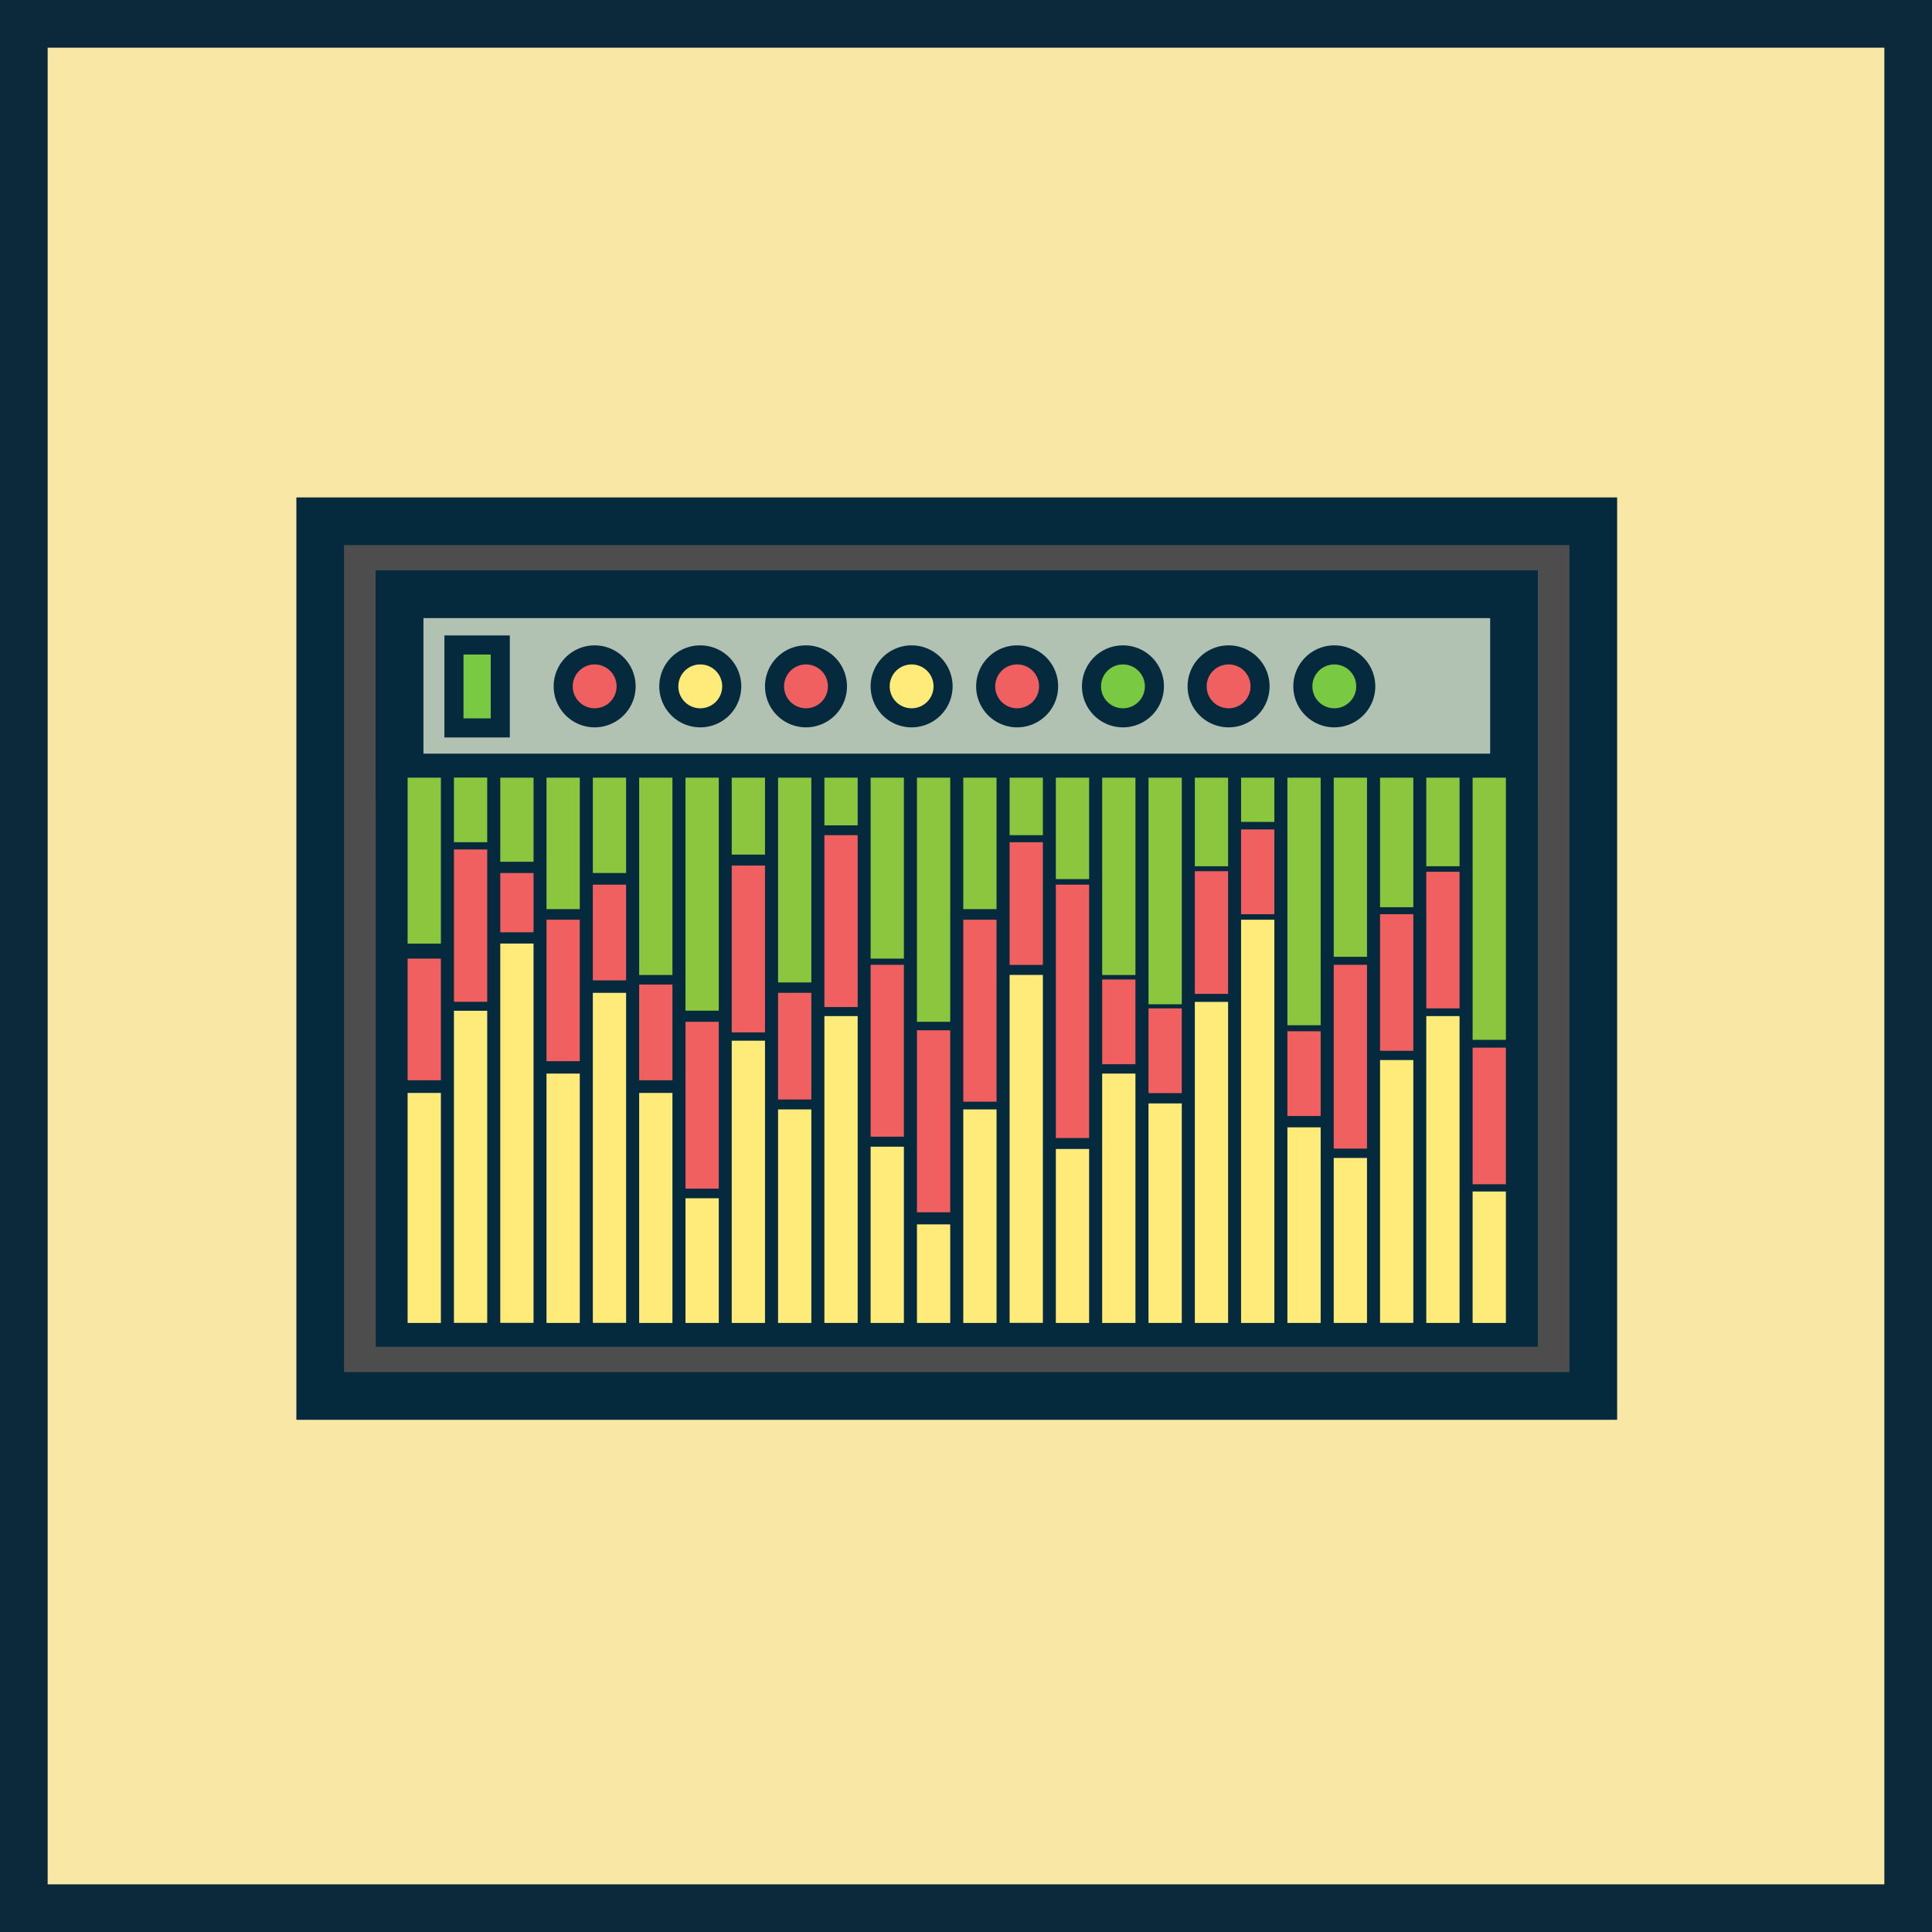<svg xmlns="http://www.w3.org/2000/svg" viewBox="0 0 202.67 202.67"><defs><style>.cls-1{fill:#f9e8a5;stroke:#0c293c;stroke-miterlimit:10;}.cls-1,.cls-2,.cls-3,.cls-4{stroke-width:5px;}.cls-2{fill:#4d4d4d;}.cls-10,.cls-2,.cls-3,.cls-4,.cls-8,.cls-9{stroke:#05293d;}.cls-3{fill:#05293d;}.cls-4{fill:#b1c2b3;}.cls-5,.cls-9{fill:#ffeb79;}.cls-6,.cls-8{fill:#f06060;}.cls-7{fill:#8cc63f;}.cls-10,.cls-8,.cls-9{stroke-width:2px;}.cls-10{fill:#7ac943;}</style></defs><title>X</title><g id="Capa_2" data-name="Capa 2"><g id="OBJECTS"><rect class="cls-1" x="2.5" y="2.5" width="197.67" height="197.67"/><rect class="cls-2" x="33.59" y="54.68" width="133.55" height="91.76"/><rect class="cls-3" x="41.92" y="62.34" width="116.9" height="76.44"/><rect class="cls-4" x="41.92" y="62.34" width="116.9" height="19.22"/><rect class="cls-5" x="42.76" y="114.65" width="3.49" height="24.13"/><rect class="cls-6" x="42.76" y="100.56" width="3.49" height="12.76"/><rect class="cls-6" x="47.62" y="89.11" width="3.49" height="15.98"/><rect class="cls-6" x="52.48" y="91.58" width="3.49" height="6.22"/><rect class="cls-6" x="57.33" y="96.48" width="3.49" height="14.84"/><rect class="cls-6" x="62.19" y="92.8" width="3.49" height="10.04"/><rect class="cls-6" x="67.05" y="103.28" width="3.49" height="10.04"/><rect class="cls-6" x="71.91" y="107.19" width="3.49" height="17.5"/><rect class="cls-6" x="76.76" y="90.8" width="3.49" height="17.5"/><rect class="cls-6" x="81.62" y="104.15" width="3.49" height="11.19"/><rect class="cls-6" x="86.48" y="87.61" width="3.49" height="18.03"/><rect class="cls-6" x="91.33" y="101.21" width="3.49" height="18.03"/><rect class="cls-6" x="105.91" y="88.35" width="3.49" height="12.87"/><rect class="cls-6" x="125.34" y="91.39" width="3.49" height="12.87"/><rect class="cls-6" x="130.19" y="87.01" width="3.49" height="8.89"/><rect class="cls-6" x="135.05" y="108.18" width="3.49" height="8.89"/><rect class="cls-6" x="120.48" y="105.78" width="3.49" height="8.89"/><rect class="cls-6" x="115.62" y="102.75" width="3.49" height="8.89"/><rect class="cls-6" x="144.77" y="95.9" width="3.49" height="14.33"/><rect class="cls-6" x="149.62" y="91.45" width="3.49" height="14.33"/><rect class="cls-6" x="154.48" y="109.9" width="3.49" height="14.33"/><rect class="cls-6" x="139.91" y="101.21" width="3.49" height="19.28"/><rect class="cls-6" x="110.76" y="92.8" width="3.49" height="26.58"/><rect class="cls-6" x="101.05" y="96.48" width="3.49" height="19.09"/><rect class="cls-6" x="96.19" y="108.08" width="3.49" height="19.09"/><rect class="cls-7" x="42.76" y="81.58" width="3.49" height="17.41"/><rect class="cls-7" x="47.62" y="81.57" width="3.49" height="6.78"/><rect class="cls-7" x="52.48" y="81.58" width="3.49" height="8.82"/><rect class="cls-7" x="57.33" y="81.58" width="3.49" height="13.79"/><rect class="cls-7" x="62.19" y="81.58" width="3.49" height="10"/><rect class="cls-7" x="67.05" y="81.58" width="3.49" height="20.7"/><rect class="cls-7" x="71.91" y="81.58" width="3.49" height="24.44"/><rect class="cls-7" x="76.76" y="81.58" width="3.49" height="8.07"/><rect class="cls-7" x="81.62" y="81.58" width="3.49" height="21.48"/><rect class="cls-7" x="86.48" y="81.58" width="3.49" height="5"/><rect class="cls-7" x="91.33" y="81.58" width="3.49" height="18.98"/><rect class="cls-7" x="96.19" y="81.58" width="3.49" height="25.61"/><rect class="cls-7" x="101.05" y="81.58" width="3.49" height="13.79"/><rect class="cls-7" x="105.91" y="81.58" width="3.49" height="6.03"/><rect class="cls-7" x="110.76" y="81.58" width="3.49" height="10.64"/><rect class="cls-7" x="115.62" y="81.58" width="3.49" height="20.7"/><rect class="cls-7" x="120.48" y="81.58" width="3.49" height="23.77"/><rect class="cls-7" x="125.34" y="81.58" width="3.49" height="9.29"/><rect class="cls-7" x="130.19" y="81.58" width="3.49" height="4.64"/><rect class="cls-7" x="135.05" y="81.58" width="3.49" height="25.97"/><rect class="cls-7" x="139.91" y="81.58" width="3.49" height="18.79"/><rect class="cls-7" x="144.77" y="81.58" width="3.49" height="13.59"/><rect class="cls-7" x="149.62" y="81.58" width="3.49" height="9.29"/><rect class="cls-7" x="154.48" y="81.58" width="3.49" height="27.5"/><rect class="cls-5" x="47.62" y="106.03" width="3.49" height="32.74"/><rect class="cls-5" x="52.48" y="98.98" width="3.49" height="39.79"/><rect class="cls-5" x="57.33" y="112.62" width="3.49" height="26.16"/><rect class="cls-5" x="62.19" y="104.15" width="3.49" height="34.62"/><rect class="cls-5" x="67.05" y="114.65" width="3.49" height="24.13"/><rect class="cls-5" x="71.91" y="125.7" width="3.49" height="13.08"/><rect class="cls-5" x="76.76" y="109.17" width="3.49" height="29.61"/><rect class="cls-5" x="81.62" y="116.38" width="3.49" height="22.4"/><rect class="cls-5" x="86.48" y="106.59" width="3.49" height="32.19"/><rect class="cls-5" x="91.33" y="120.29" width="3.49" height="18.49"/><rect class="cls-5" x="96.19" y="128.44" width="3.49" height="10.34"/><rect class="cls-5" x="101.05" y="116.38" width="3.49" height="22.4"/><rect class="cls-5" x="105.91" y="102.27" width="3.49" height="36.5"/><rect class="cls-5" x="110.76" y="120.53" width="3.49" height="18.25"/><rect class="cls-5" x="115.62" y="112.62" width="3.49" height="26.16"/><rect class="cls-5" x="120.48" y="115.75" width="3.49" height="23.03"/><rect class="cls-5" x="125.34" y="105.1" width="3.49" height="33.68"/><rect class="cls-5" x="130.19" y="96.48" width="3.49" height="42.3"/><rect class="cls-5" x="135.05" y="118.26" width="3.49" height="20.52"/><rect class="cls-5" x="139.91" y="121.47" width="3.49" height="17.31"/><rect class="cls-5" x="144.77" y="111.2" width="3.49" height="27.57"/><rect class="cls-5" x="149.62" y="106.59" width="3.49" height="32.19"/><rect class="cls-5" x="154.48" y="124.99" width="3.49" height="13.79"/><path class="cls-8" d="M65.68,72a3.3,3.3,0,1,1-3.3-3.3A3.3,3.3,0,0,1,65.68,72Z"/><path class="cls-9" d="M76.76,72a3.3,3.3,0,1,1-3.3-3.3A3.3,3.3,0,0,1,76.76,72Z"/><path class="cls-8" d="M87.85,72a3.3,3.3,0,1,1-3.3-3.3A3.3,3.3,0,0,1,87.85,72Z"/><path class="cls-9" d="M98.93,72a3.3,3.3,0,1,1-3.3-3.3A3.3,3.3,0,0,1,98.93,72Z"/><path class="cls-8" d="M110,72a3.3,3.3,0,1,1-3.3-3.3A3.29,3.29,0,0,1,110,72Z"/><path class="cls-10" d="M121.1,72a3.3,3.3,0,1,1-3.3-3.3A3.3,3.3,0,0,1,121.1,72Z"/><path class="cls-8" d="M132.18,72a3.3,3.3,0,1,1-3.3-3.3A3.29,3.29,0,0,1,132.18,72Z"/><path class="cls-10" d="M143.27,72a3.3,3.3,0,1,1-3.3-3.3A3.3,3.3,0,0,1,143.27,72Z"/><rect class="cls-10" x="47.62" y="67.66" width="4.86" height="8.7"/></g></g></svg>